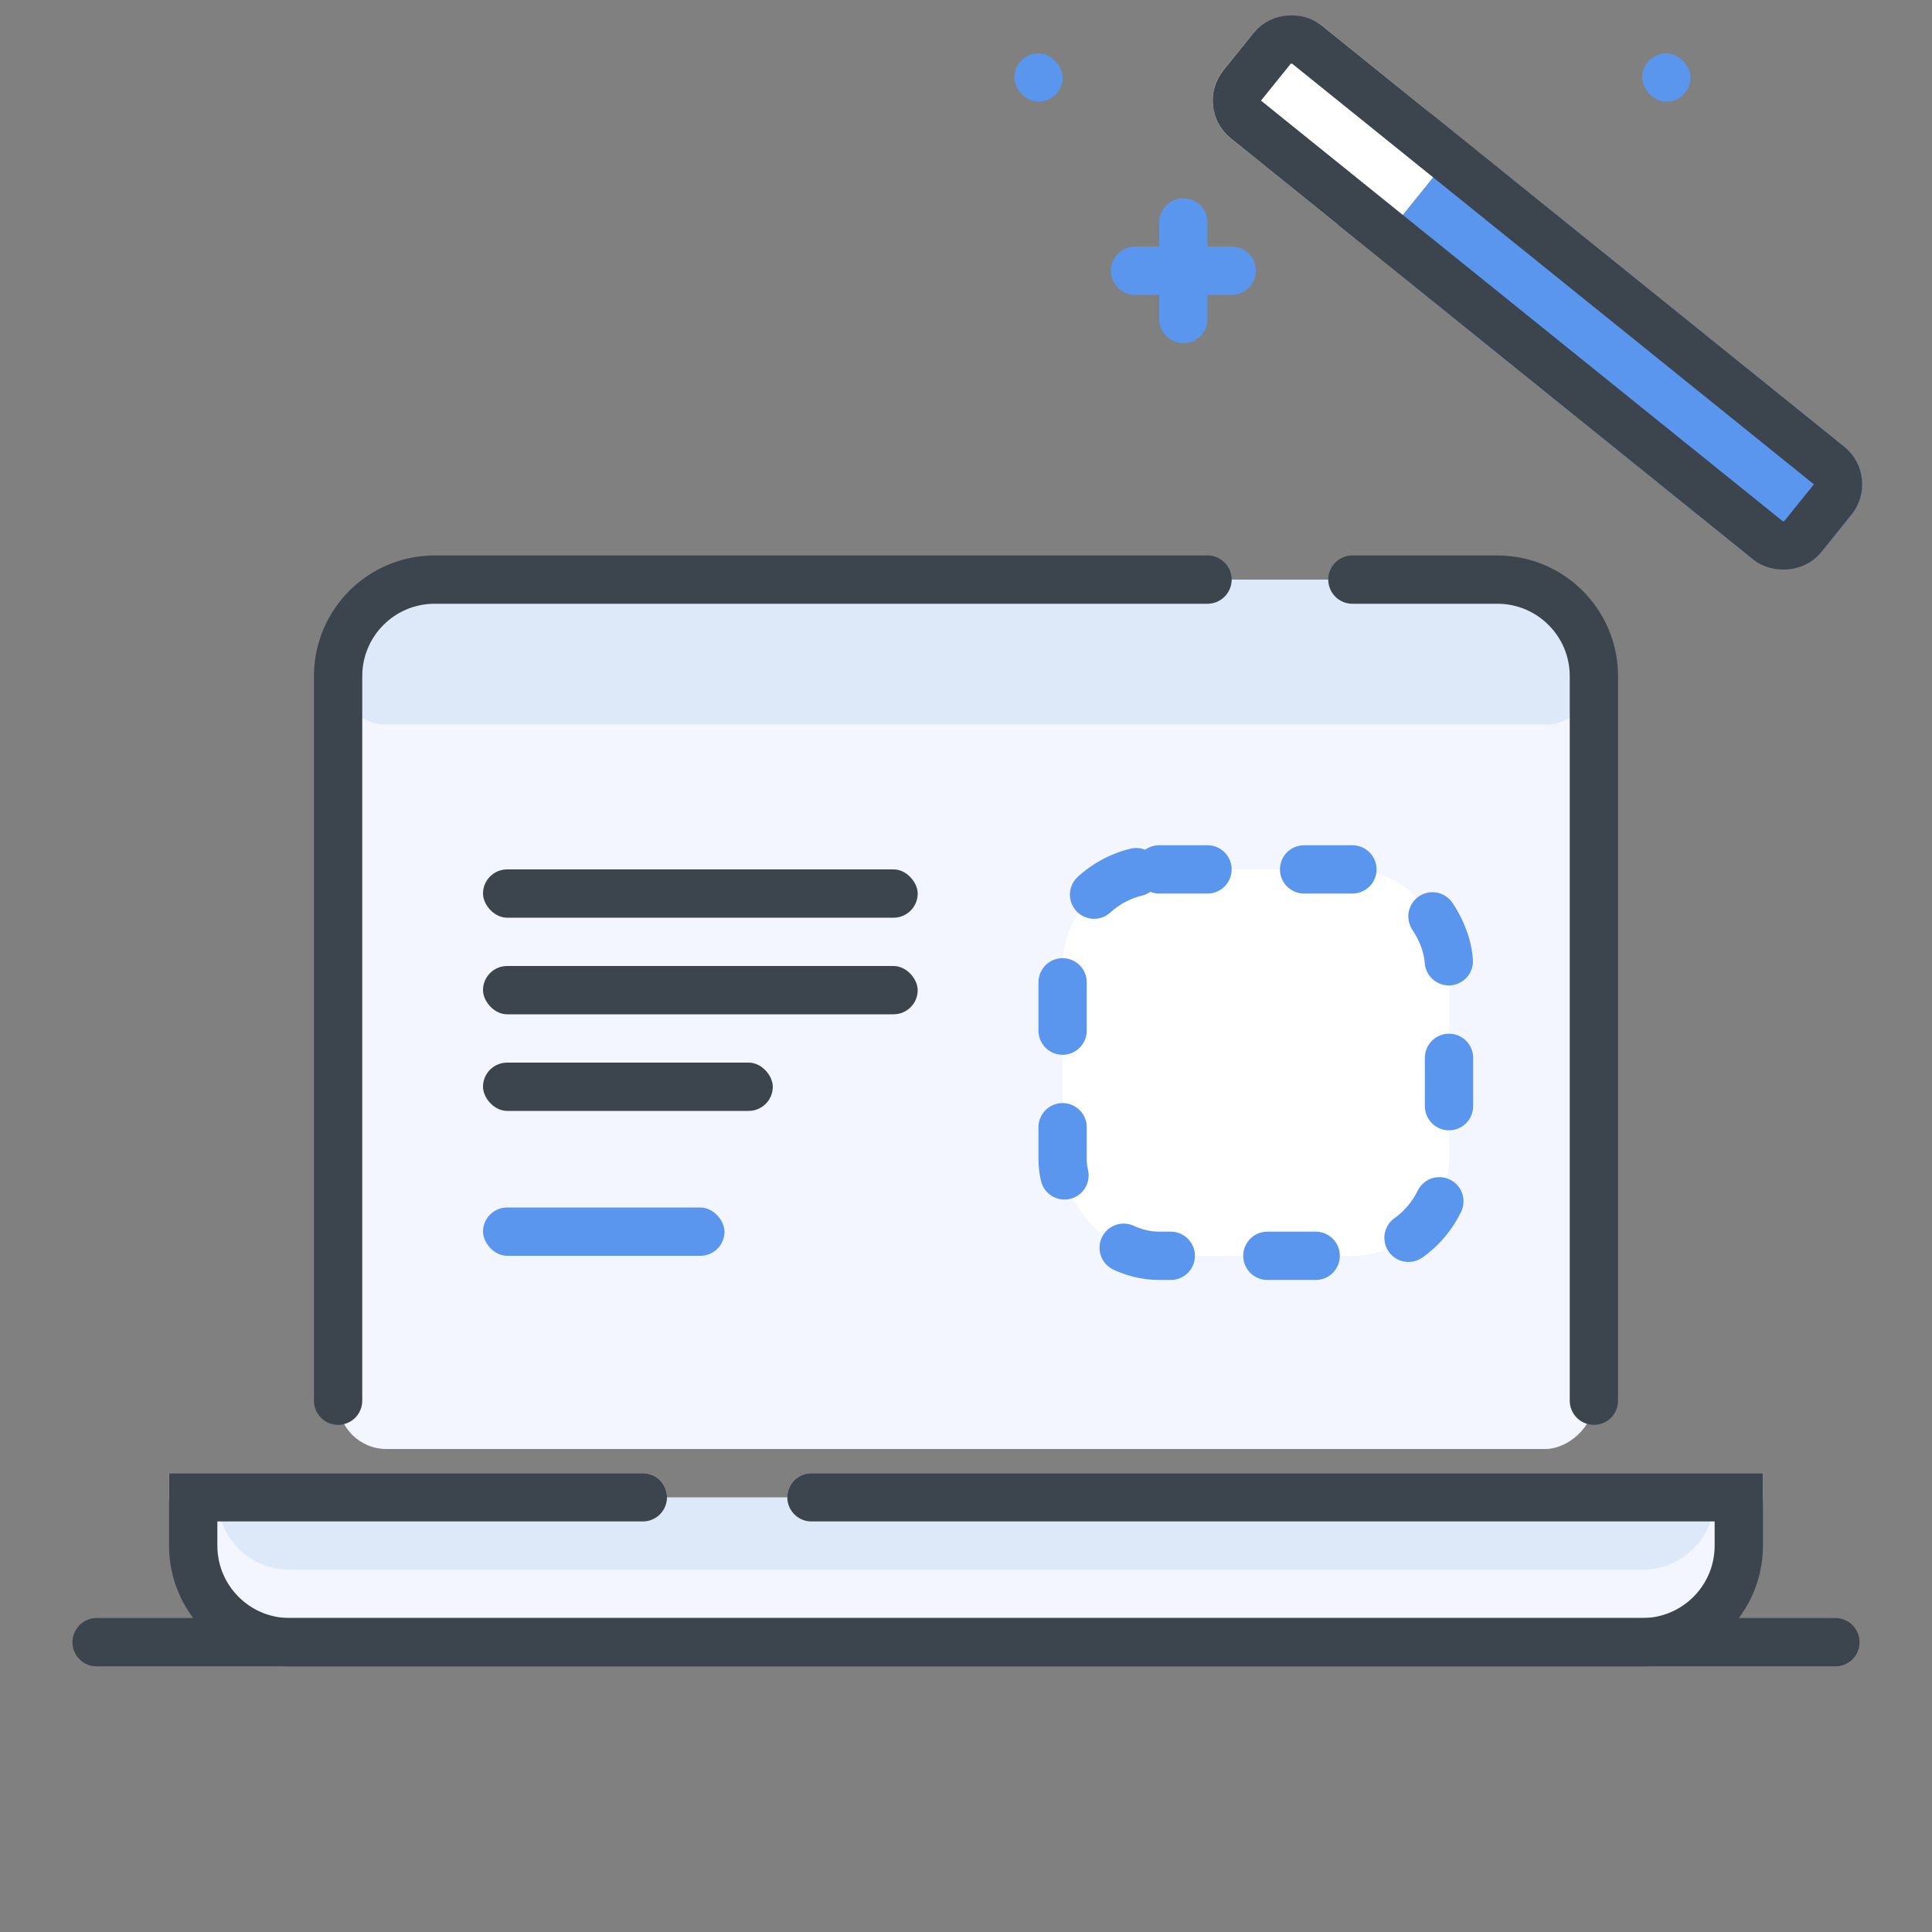 <svg width="40" height="40" viewBox="0 0 40 40" fill="none" xmlns="http://www.w3.org/2000/svg">
<rect x="0" y="0" width="40" height="40" fill="#808080" stroke="none"/>
<rect x="7" y="30" width="17" height="26" rx="1" transform="rotate(-90 7 30)" fill="#F3F5FF"/>
<rect x="7" y="29" width="17" height="26" rx="2" transform="rotate(-90 7 29)" fill="#F3F5FF"/>
<rect x="10" y="25" width="5" height="1" rx="0.5" fill="#5B96EE"/>
<rect x="10" y="18" width="9" height="1" rx="0.5" fill="#3C454D"/>
<rect x="10" y="20" width="9" height="1" rx="0.5" fill="#3C454D"/>
<rect x="10" y="22" width="6" height="1" rx="0.5" fill="#3C454D"/>
<path d="M7 13C7 12.448 7.448 12 8 12H31C32.105 12 33 12.895 33 14C33 14.552 32.552 15 32 15H8C7.448 15 7 14.552 7 14V13Z" fill="#DDE8F9"/>
<rect x="4" y="34" width="3" height="32" rx="1" transform="rotate(-90 4 34)" fill="#DDE8F9"/>
<path d="M7 29V14C7 12.895 7.895 12 9 12H25" stroke="#3C454D" stroke-linecap="round"/>
<path d="M13.309 31.5C13.585 31.5 13.809 31.276 13.809 31C13.809 30.724 13.585 30.5 13.309 30.5V31.5ZM4 31V30.5H3.5V31H4ZM36 31H36.5V30.5H36V31ZM16.8 30.5C16.524 30.5 16.3 30.724 16.3 31C16.3 31.276 16.524 31.5 16.8 31.5V30.5ZM13.309 30.5H4V31.5H13.309V30.5ZM6 33.5H34V32.5H6V33.5ZM36 30.5H16.8V31.5H36V30.5ZM34 33.5C35.381 33.5 36.5 32.381 36.5 31H35.5C35.5 31.828 34.828 32.5 34 32.5V33.5ZM3.5 31C3.5 32.381 4.619 33.5 6 33.5V32.5C5.172 32.5 4.5 31.828 4.5 31H3.5Z" fill="#F3F5FF"/>
<path d="M13.309 31H4V32C4 33.105 4.895 34 6 34H34C35.105 34 36 33.105 36 32V31H16.8" stroke="#3C454D" stroke-linecap="round"/>
<path d="M2 34L38 34" stroke="#3C454D" stroke-linecap="round"/>
<rect x="22" y="18" width="8" height="8" rx="2" fill="white" stroke="#5B96EE" stroke-linecap="round" stroke-dasharray="1 2"/>
<path d="M33 29V21.618V14C33 12.895 32.105 12 31 12H28" stroke="#3C454D" stroke-linecap="round"/>
<rect x="21" y="1.105" width="1" height="1" rx="0.5" fill="#5B96EE"/>
<rect x="34" y="1.105" width="1" height="1" rx="0.5" fill="#5B96EE"/>
<path fill-rule="evenodd" clip-rule="evenodd" d="M24.5 4.105C24.224 4.105 24 4.329 24 4.605V5.105L23.5 5.105C23.224 5.105 23 5.329 23 5.605C23 5.882 23.224 6.105 23.5 6.105H24V6.605C24 6.882 24.224 7.105 24.5 7.105C24.776 7.105 25 6.882 25 6.605V6.105H25.5C25.776 6.105 26 5.882 26 5.605C26 5.329 25.776 5.105 25.5 5.105H25V4.605C25 4.329 24.776 4.105 24.5 4.105Z" fill="#5B96EE"/>
<rect x="30.301" y="2.895" width="3" height="4.775" rx="1" transform="rotate(128.875 30.301 2.895)" fill="white"/>
<rect x="38.961" y="9.877" width="3" height="11.125" rx="1" transform="rotate(128.875 38.961 9.877)" fill="#5B96EE"/>
<rect x="38.258" y="9.952" width="2" height="14.898" rx="0.5" transform="rotate(128.875 38.258 9.952)" stroke="#3C454D"/>
</svg>

